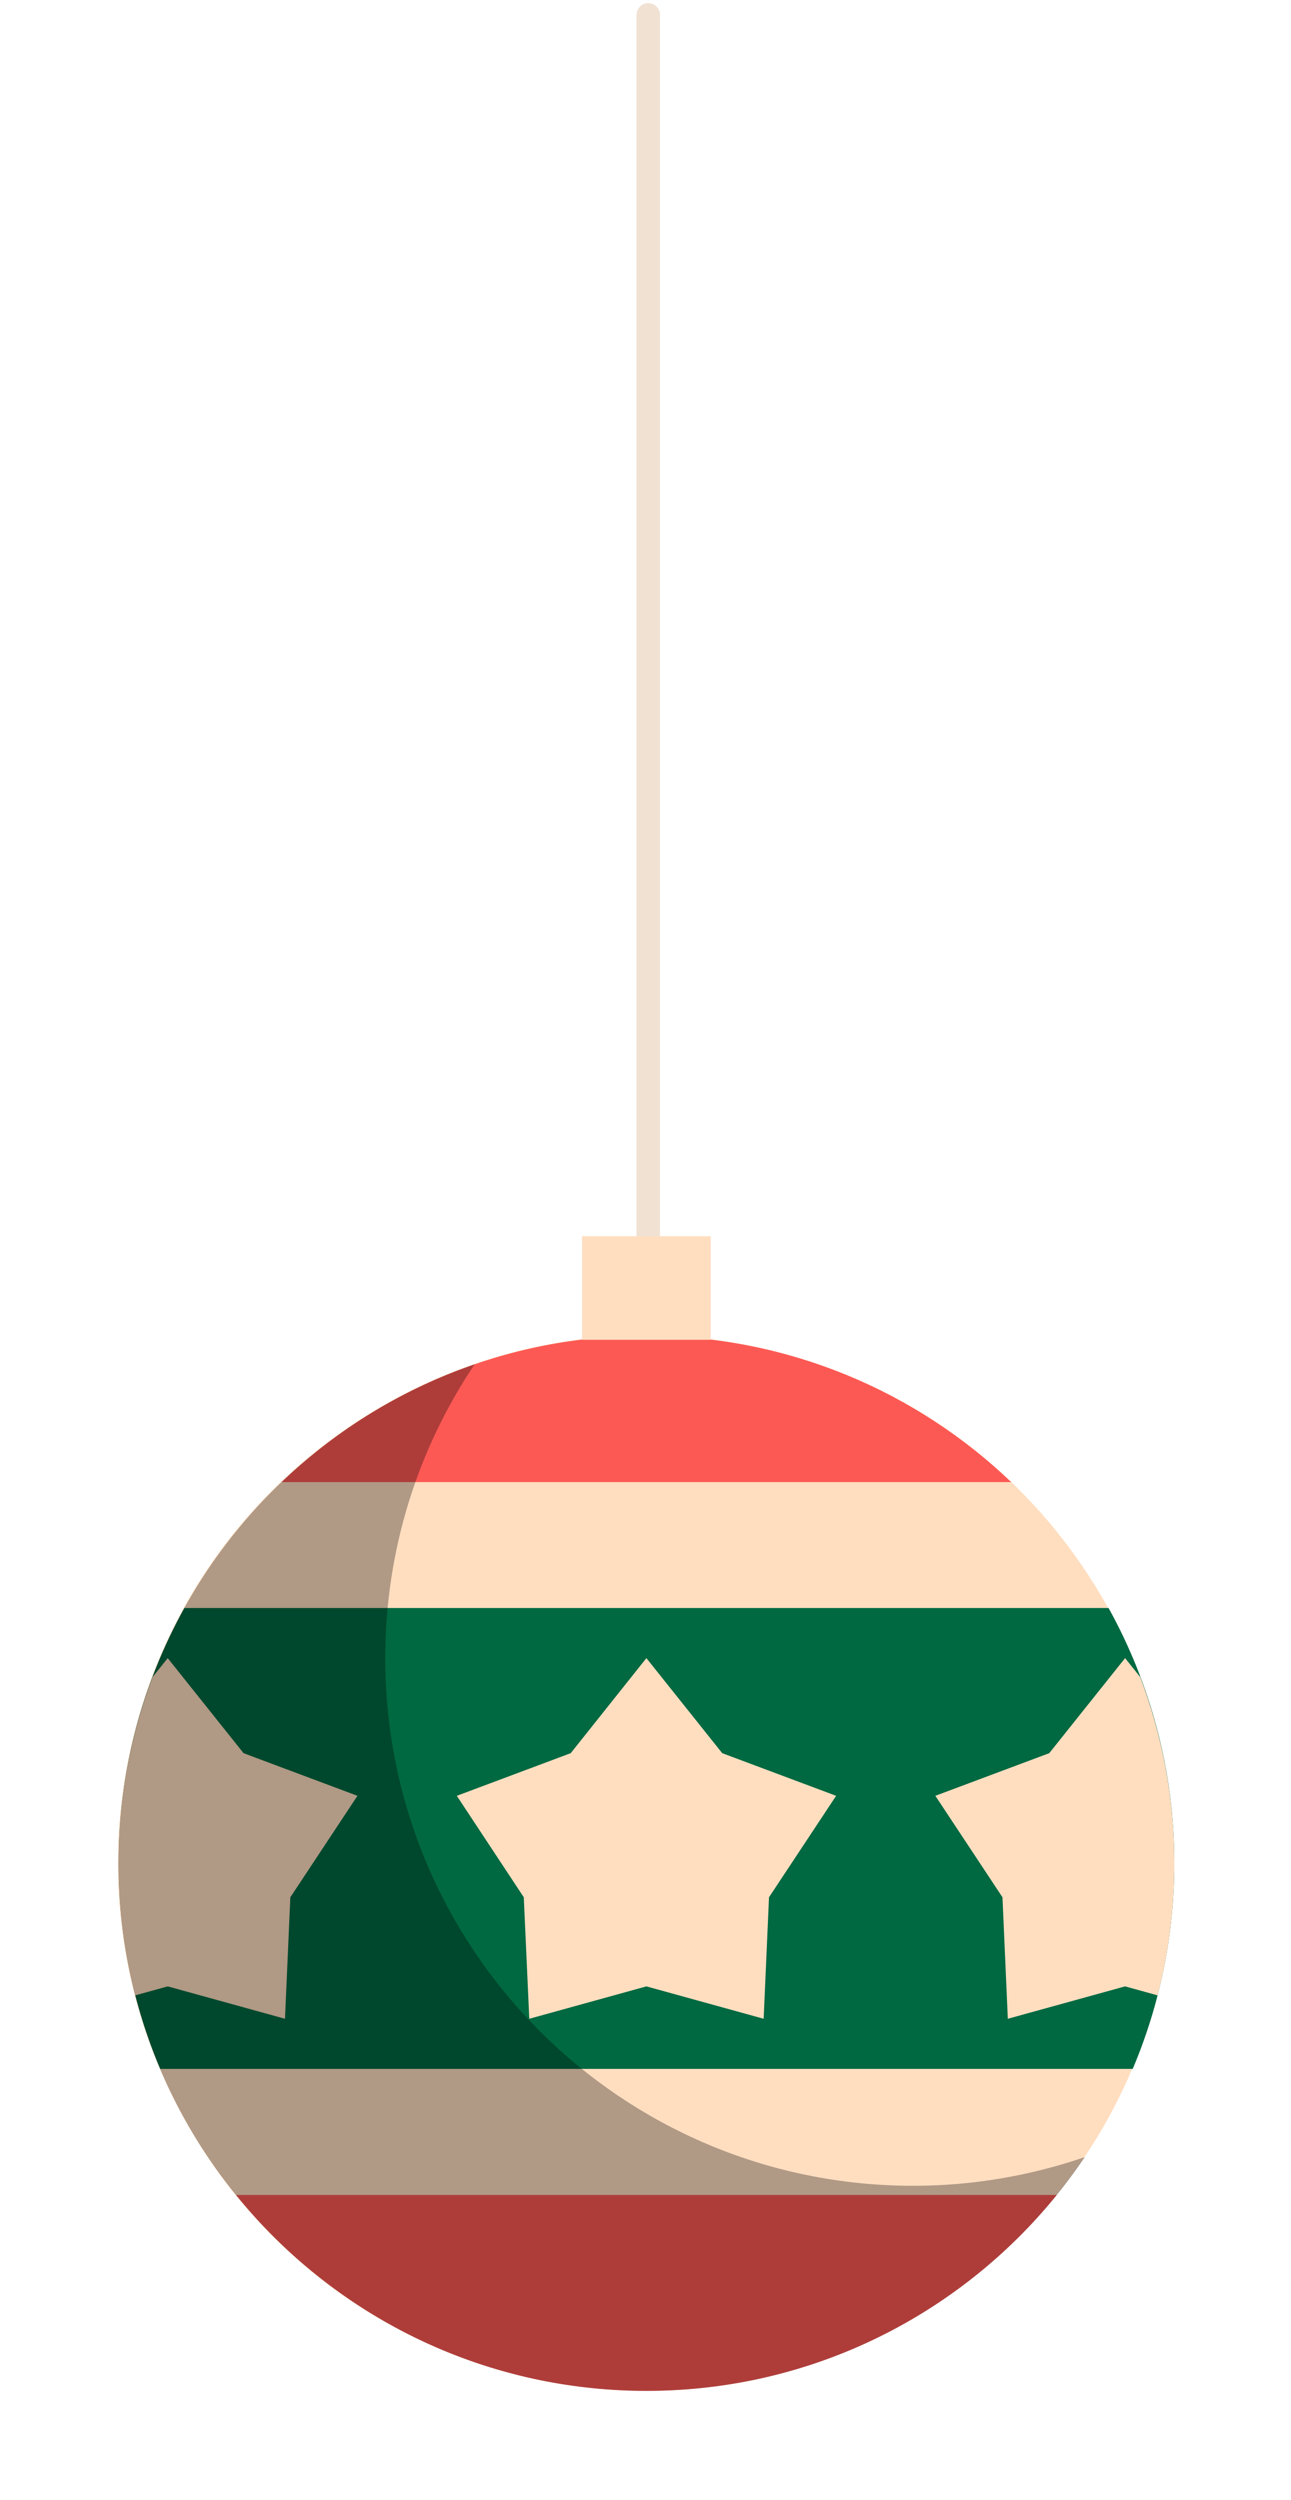 <svg width="110" height="213" viewBox="0 0 110 213" fill="none" xmlns="http://www.w3.org/2000/svg">
<path d="M55.233 162.627V1.271" stroke="#F0E1D3" stroke-width="2" stroke-miterlimit="10" stroke-linecap="round"/>
<path d="M98.82 169.064C104.526 144.899 89.552 120.685 65.374 114.981C41.196 109.278 16.97 124.244 11.263 148.41C5.557 172.575 20.531 196.789 44.709 202.493C68.887 208.196 93.113 193.23 98.82 169.064Z" fill="#FFDEC0"/>
<path d="M86.158 126.276C78.082 118.555 67.139 113.803 55.077 113.803C43.014 113.803 32.072 118.555 23.995 126.276H86.158Z" fill="#FC5954"/>
<path d="M96.514 176.273C98.794 170.882 100.058 164.958 100.058 158.748C100.058 150.858 98.025 143.449 94.456 137.004H15.71C12.14 143.449 10.108 150.858 10.108 158.748C10.108 164.971 11.372 170.895 13.652 176.273H96.514V176.273Z" fill="#006941"/>
<path d="M20.113 187.014C28.359 197.196 40.956 203.706 55.076 203.706C69.197 203.706 81.794 197.196 90.04 187.014H20.1H20.113Z" fill="#FC5954"/>
<path d="M55.076 141.275L61.537 149.373L71.242 153.006L65.523 161.651L65.067 172.002L55.076 169.242L45.098 172.002L44.629 161.651L38.923 153.006L48.628 149.373L55.076 141.275Z" fill="#FFDEC0"/>
<path d="M24.282 172.002L24.738 161.651L30.456 153.006L20.752 149.373L14.29 141.275L13.001 142.889C11.138 147.824 10.096 153.162 10.096 158.748C10.096 162.641 10.591 166.404 11.516 170.01L14.29 169.242L24.282 172.002V172.002Z" fill="#FFDEC0"/>
<path d="M100.058 158.748C100.058 153.162 99.016 147.824 97.153 142.889L95.863 141.275L89.402 149.373L79.697 153.006L85.416 161.651L85.872 172.002L95.863 169.242L98.638 170.01C99.563 166.417 100.058 162.641 100.058 158.748V158.748Z" fill="#FFDEC0"/>
<path d="M60.56 105.327H49.592V114.154H60.56V105.327Z" fill="#FFDEC0"/>
<g style="mix-blend-mode:overlay" opacity="0.31">
<path d="M77.808 186.233C52.967 186.233 32.827 166.104 32.827 141.275C32.827 132.005 35.641 123.385 40.448 116.237C22.797 122.305 10.096 139.035 10.096 158.748C10.096 183.577 30.235 203.706 55.077 203.706C70.644 203.706 84.361 195.803 92.437 183.785C87.852 185.36 82.928 186.233 77.808 186.233Z" fill="black"/>
</g>
</svg>
